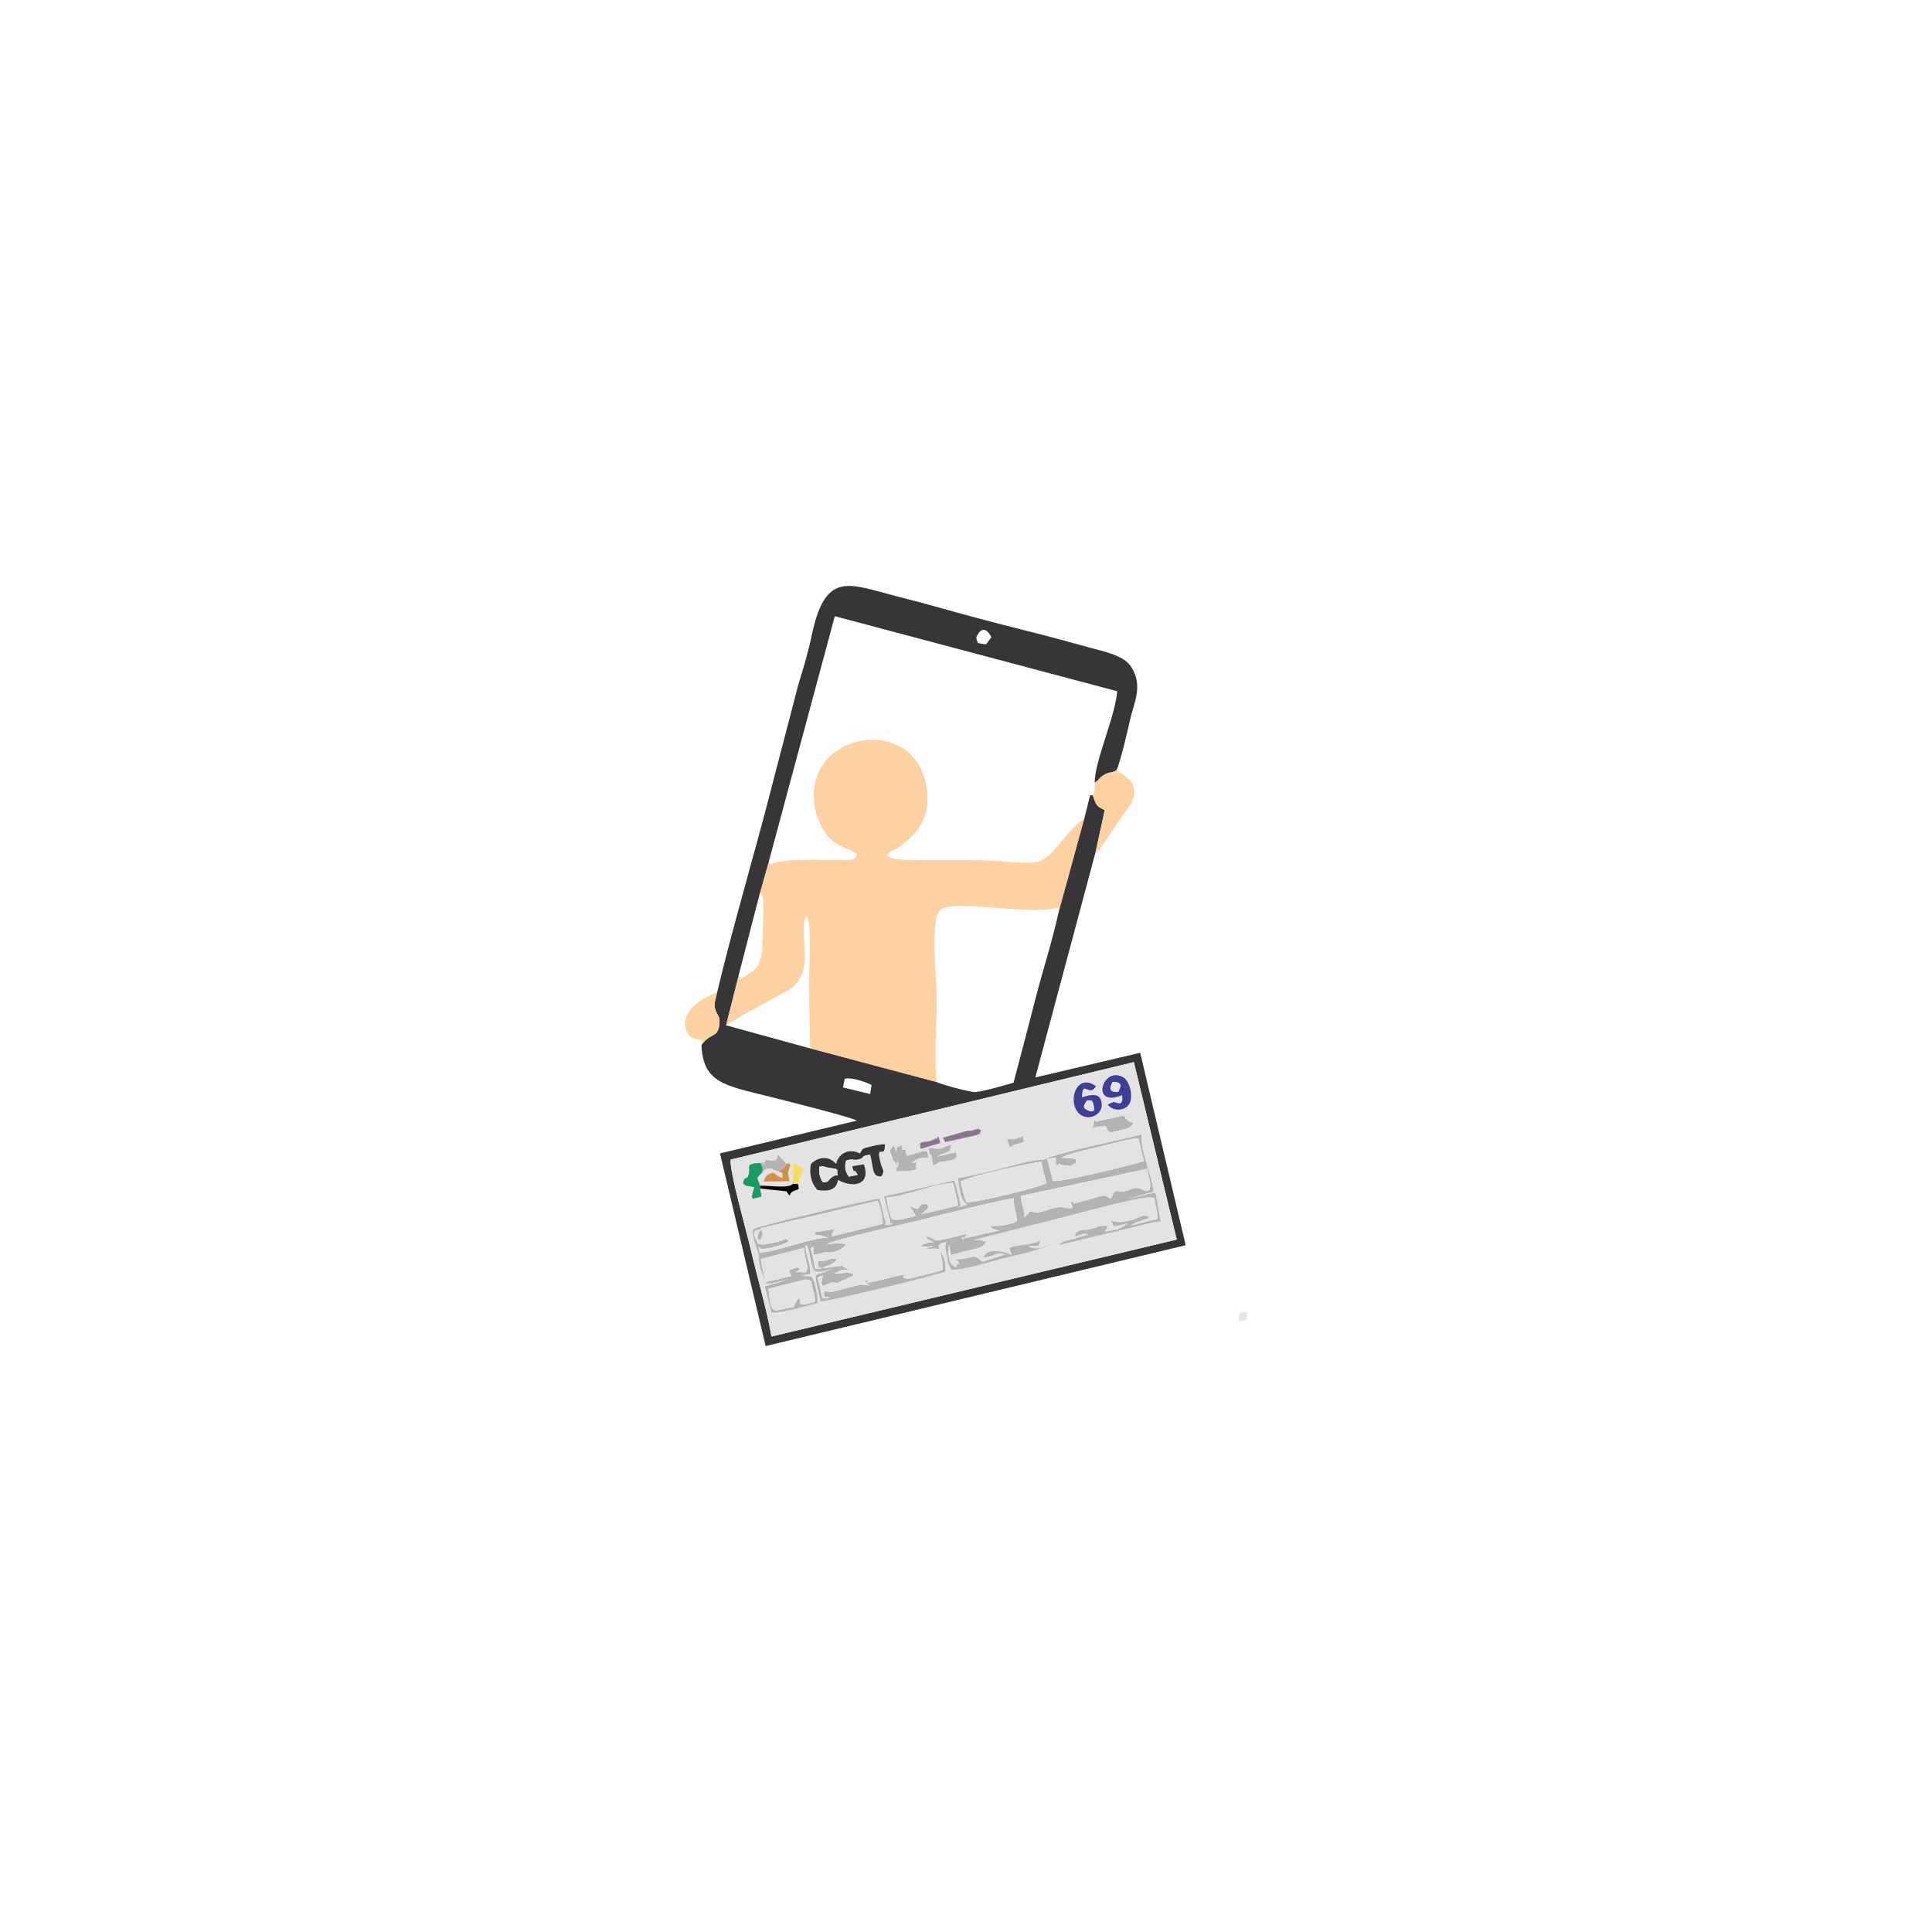 <?xml version="1.0" encoding="UTF-8"?>
<!DOCTYPE svg PUBLIC "-//W3C//DTD SVG 1.1//EN" "http://www.w3.org/Graphics/SVG/1.1/DTD/svg11.dtd">
<!-- Creator: CorelDRAW 2017 -->
<svg xmlns="http://www.w3.org/2000/svg" xml:space="preserve" width="215.9mm" height="215.9mm" version="1.1" style="shape-rendering:geometricPrecision; text-rendering:geometricPrecision; image-rendering:optimizeQuality; fill-rule:evenodd; clip-rule:evenodd"
viewBox="0 0 21590 21590"
 xmlns:xlink="http://www.w3.org/1999/xlink">
 <defs>
  <style type="text/css">
   <![CDATA[
    .fil8 {fill:#050404}
    .fil5 {fill:#189C61}
    .fil1 {fill:#373538}
    .fil4 {fill:#3E4095}
    .fil7 {fill:#8B7692}
    .fil3 {fill:#B4B3B4}
    .fil6 {fill:#CD914C}
    .fil2 {fill:#E5E2E6}
    .fil9 {fill:#F4DE61}
    .fil0 {fill:#FDD1A2}
   ]]>
  </style>
 </defs>
 <g id="Capa_x0020_1">
  <path class="fil0" d="M8595.27 9614.11l-101.59 359.22c30.32,35.72 36.52,50.16 37.96,134.94l-13.36 473.55c-16.81,266.61 -84.45,240 -245.47,365.74l-17.95 -50.74 -142.06 560.52 163.03 -97.84c50.97,-29.36 114.22,-66.71 169.15,-95.69 108.88,-57.44 239.77,-131.59 343.7,-188.1 357.42,-194.36 113.58,-632.96 222.42,-840.14 67.93,86.94 29.22,555.71 28.74,713.96 -0.8,259.34 10.71,509.89 13.66,766.58l1417.76 377.74c-38.85,-198.84 1.38,-736.43 -3.37,-980.32 -4.13,-211.65 -76.54,-821.73 39.56,-950.81 199.16,-112.93 1030.81,74.29 1325.78,-24.99l-7.09 72.49 288.64 -1052.71c-187.97,87.75 -344.73,463.72 -558.91,480.52 -85.11,6.68 -245.72,0.92 -331.01,-9.33 -303.82,-36.5 -1135.26,3.6 -1241.32,-34.19 -89.82,-32 -32.7,-11.82 -68.93,-38.91 32.96,-49.93 52.94,-44.39 110.08,-76.73 42.54,-24.08 51.66,-36.88 81.51,-60.35 184.85,-145.36 292.68,-329.34 248.87,-618.17 -118.16,-779.1 -1209.62,-651.71 -1258.83,37.92 -12.8,179.34 43.9,350.99 125.31,465.91 96.61,136.36 180.77,150.02 353.65,230.92 -11.99,96.88 -88.62,72.67 -194.27,74.08 -199.2,2.66 -648.37,-18.13 -758.43,47.66 -28.84,-20.04 -18.58,31.25 -27.23,-42.73z"/>
  <path class="fil1" d="M8165.26 12958.44l4505.33 -1089.12 479.58 1982.64 -4529.36 1083.55c-55.01,-319.17 -162.71,-673.53 -233.75,-983.51 -43.88,-191.48 -236.62,-859.16 -221.8,-993.56zm1274.69 -903.58c81.37,-19.26 235.22,36.8 299.98,70.1l-16.44 100.81 -303.21 -73.88 19.67 -97.03zm1637.99 -4935.02l-58.64 81.38 -91.6 -15.29c-20.21,-68.43 -29.65,-51.03 8.17,-110.65 0.06,-0.02 65.08,-106.8 142.07,44.56zm-3064.1 3969.59c-15.57,78.71 -41.98,124.58 -19.08,196.89 22.61,71.44 58.93,66.73 42.35,175.3 -21.46,140.56 -105.66,80.94 -198.14,215.92 15.92,417.28 257.35,452.08 718.18,567.12 154.99,38.69 932.92,232.55 1019.79,277.93l-1531.14 366.57 510.08 2152.94 4694.02 -1126.75 -508.04 -2150.37 -1172.04 275.31 674.14 -2522.29 101.92 -466.32c-91.65,-38.42 -96.04,-55.8 -135.05,-164.48l-29.06 -0.29 -66.99 270.6 -288.64 1052.71c-67.77,311.37 -171.86,627.83 -254.04,947.29 -80.02,311.07 -168.19,651.08 -246.02,942.2 -89.08,24.86 -337.14,98.15 -429.22,104.06 -51.9,3.33 -378.2,-85 -425.6,-109.92l-1417.76 -377.74 -940.7 -258.77 142.06 -560.52 238.82 -923.49 101.59 -359.22 733.68 -2728.2 3156.02 838.74c-22.56,285.79 -259.35,800.1 -250.42,1022.91 58.44,-40.52 49.2,-56.46 101.81,-87.3 75.05,-43.97 76.7,-12.3 141.43,-54.15 42.8,-91.02 124.45,-444.8 150.35,-559.52 48.4,-214.42 144.62,-374.88 17.58,-587.78 -78.24,-131.1 -292.31,-174.72 -493.29,-228.74 -181.69,-48.84 -373.45,-103.5 -565.57,-151.65 -375.2,-94.03 -759.63,-193.78 -1132.44,-299.88 -190.56,-54.24 -375.68,-98.28 -565.18,-150.06 -444.83,-121.52 -677.31,-195.67 -817.49,468.98 -41.42,196.39 -98.2,383.97 -152.83,562.31l-300.51 1153.74c-193.07,755.03 -425.04,1522.96 -604.57,2275.92z"/>
  <path class="fil2" d="M10691.93 14161.16c53.69,-55.96 -31.89,44.39 3.45,-26.3 0.5,-1 3.98,-5.55 4.53,-6.6 0.59,-1.13 4.54,-5.81 5.05,-6.97 4.2,-9.58 51.98,41.92 0.74,-26.98 -1.87,-2.51 -25.78,-15.15 -32.19,-17.49 41.48,-6.98 80.34,-8.33 112.57,-13.03l92.85 -20.16c34.93,-2.53 70.19,35.67 100.39,57.75l254.34 -80.74c-95.03,-44.26 -88.4,10.8 -246.42,34.74 62.62,-147.61 309.7,-33.26 319.53,-31.85 -14.49,-46.36 -24.55,-50.79 -20.5,-81.24 85.25,-31.32 260.88,-29.17 341.9,-84.43 -20.12,97.38 -33.45,52.79 -135.14,69.9 79.32,49.31 187.43,-1.73 276.55,-19.29l-286.57 88.08c-87.72,22.83 -184.9,42.82 -279.63,68.22 -118.74,31.85 -458.78,135.59 -572.94,123.64 -47.14,-81.07 -30.26,-64.12 -48.05,-155.49 -17.58,-90.28 -29.75,-95.32 -4.94,-156.2 -207.35,43.89 16.77,102.45 -14.92,332.16 -89.73,41.08 -1292.78,336 -1394.01,334.42 -15.09,-90.92 -57.03,-203.66 -52.21,-293.42l189.28 -68.6c-98.42,15.26 -117.77,45.79 -208.6,20.35 -45.1,-86.66 -38.86,-215.54 -85.89,-293.09 -15.71,23.66 -14.46,11.76 -7.12,60.73 13.98,93.36 55.79,168.73 50.64,265.57 -30.14,6.43 -62.19,12.04 -98.54,22.91l109.26 6.78c47.08,61.5 71.57,212.07 72.11,299.13 -125.31,26.53 -406.21,115.64 -516.1,104.97l-74.61 -292.67 241.37 -67.91c-100.21,7.82 -144.66,44.17 -227.97,33.09 -28.61,-71.41 -70.13,-169.08 -78.52,-257.27l-3.44 -56.08c-11.04,-69.64 -76.14,-190.07 -62.78,-291.64 46.88,-31.39 1304.14,-336.08 1415.62,-341.44l58.9 244.7c25.93,68.98 -34.73,38.91 43.59,52.1 75.91,-74.08 9.67,50.9 15.05,-37.87 0.25,-4.14 -6.3,-37.56 -8.08,-43.69l-61.46 -239.53 784.06 -178.14c22.01,57.62 34.97,117.85 49.04,178.69 25.1,108.52 38.73,103.81 -29.38,130.87l130.93 -40.12c-78.73,-36.92 -96.87,-198.64 -108.8,-294.54 187.98,-34.76 345.6,-72.56 524.83,-118.79 124.42,-32.1 269.97,-77.97 392.04,-86.87 52.12,-3.8 -26.09,15.44 50.13,-5.21 5.35,-1.45 34.68,-13.74 40.62,-16.09 209.91,-83.02 791.84,-195.82 1044.34,-261.27 -21.89,163.67 120.31,466.16 134.48,637.94l-278.82 77.45c113.94,-15.29 189.43,-48.24 300.77,-64.95l56.91 317.69c-88.55,12.35 -196.23,36.42 -276.98,60.37l-866.38 207.79c45.52,-45.68 107.17,-55.55 169.39,-67.91l166.57 -52.18c-65.72,-21.57 -51.7,-3.6 -151.03,20.5 18.01,-104.08 128.41,-48.96 232.26,-97.81l43.01 -14.81c2.39,-0.31 9.03,-0.8 11.65,-1.09l62.83 -5.95c34.45,45.7 -22.43,29.9 -9.22,67.96 85.63,-17.38 184.58,-24.53 244.89,-92.06l-147.41 34 -34.75 -65.56c80.72,29.04 168.23,17.33 266.82,-16.88 5.21,-1.81 10.65,-4.06 15.63,-5.98l64 -27.16c24.24,-6.05 57.42,-1.66 77.56,3.6 -33.49,50.62 11.92,5.17 -54.2,35.06 -43.57,19.68 -91.61,21.83 -147.77,66.81l299.18 -73.86c2.91,-80.09 -26.06,-151.06 -35.16,-233 -6.05,-2.55 -13.78,-5.15 -18.7,-6.2 -123.09,-26.25 -896.8,196.72 -1012.12,221.72l-1004.06 255.96c22,1.81 70.78,-4.57 77.64,-3.72 5.69,0.71 12.15,1.92 17.43,2.91l36.84 12.74c3.86,-5.99 13.49,4.77 19.48,8.57 -43.08,65.19 -72.27,63.6 -249.25,104.18l-137.78 39.21c-17.96,-53.44 -13.97,-82.09 -20.6,-114.86 -28.19,47 -23.64,239.44 81.99,251.73zm-1904.22 -1156.55c54.48,2.99 11.67,-18.11 44.81,15.33 -31.62,115.47 -34,55.54 -8.92,180.77l-290.83 3.23c24.87,-64.43 25.93,-70.12 109.36,-101.85 36.37,27.54 47.09,42.48 100.92,63.54 -4.45,-73.22 20.94,-39.42 -42.18,-77.8 -111.29,-21.25 -21.87,-29.84 -97.46,-29.28 -69.44,0.52 -47.64,10.2 -88.37,49.38 -38.71,31.25 -24.6,21.08 -51.7,56.68l29.95 85.07c86.03,-5.1 324.56,37.75 369.69,-22.77 -15.48,-47.74 -6.19,-0.14 -2.59,-52.38l4.82 -32.26c0.26,-6.55 0.37,-11.56 0.39,-18.56 0.15,-47.92 -7.19,-67.85 -2.55,-126.19 81.21,19.67 32.23,20.27 120.22,63.41 -35.85,70.7 -38.46,93.42 -62.42,171.89l4.49 54.73c-65.58,30 -72.35,12.74 -103.68,73.92l-33.46 -48.5 -293.51 -30.89 15.47 90.59 -101.03 25.12c-9.6,-51.06 -7.92,-14.38 -0.63,-61.48 1.27,-8.18 10.97,-28.22 18.68,-70.39l-71.33 -11.85c-35.02,-8.04 -23.2,-5.59 -51.54,-29.14 12.69,-111.63 59.35,-3.59 67.41,-149.37 2.89,-52.18 -26.88,-72.19 126.23,-80.51 104.32,-14.09 -9.5,66.17 62.09,-36.52l-19.97 -0.78c170.37,39.28 140.28,-20.65 151.98,-57.33l95.66 104.19zm1590.87 -176.73c210.76,27.1 123.64,-10.71 251.76,-33.33 -30.54,101.02 14.36,50.08 -73.79,90.83 -27.09,12.52 -0.02,-5.04 -50.32,17.86 -4.56,2.08 -13.18,15.77 -16.46,10.85 -3.47,-5.2 -11.35,8.01 -16.61,12.55l210.86 -50.09c14.83,67.31 1.25,76.93 -79.69,93.34 -202.03,40.97 -16.06,-32.04 -176.38,54.26l-16 -106.12c-12.7,-42.5 -24.41,28.62 -33.37,-90.15zm-770.1 62.6c45.22,-66.16 14.74,-48.9 117.87,-76.3 56.11,-14.91 104,-26.26 163.11,-27.25 0.66,179.67 -96.72,-15.98 -55.86,180.77 25.34,121.98 60.09,96.91 17.92,177.52 -117.1,15.99 -88.33,-125.52 -128.86,-242.99 -125.85,18.73 -44.21,30.45 -123.51,51.72 -80.72,21.64 -46.17,-17.15 -145.2,14.19l-7.94 35.21c-7.65,74.91 9.31,97.8 37.77,147.71l102.67 -20.76c-60.24,-116.13 -24.16,34.07 -63.43,-97.5l130.98 -22.44c83.77,237.36 -127.69,267.21 -289.08,175.04 -18.06,108.44 -96.08,132.26 -229.03,113.77 -63.8,-65.31 -95.78,-172.93 -75.74,-287.1 10.27,-20.38 136,-130.03 260.42,-29.26 2.97,2.4 9.64,16.06 11.73,12.25 2.12,-3.88 7.59,8.68 11.47,12.95 23.58,-124.34 155.19,-180.36 264.71,-117.53zm376.66 88.46c-23.95,-115.87 -69.24,-103.43 -0.63,-176.56 3.79,2.36 8.16,7.71 9.32,9.61l18.52 54.42c0.31,-2.67 0.77,8.43 3.15,11.69 12.52,-87.89 -3.09,-32.11 61.39,-83.55 14.54,79.2 -29.62,64.76 41.1,47.94 11.83,97.92 -3.87,17.57 20.6,73.7 68.69,-16.86 104.19,-31.77 158.02,-46.08 88.11,-23.42 62.46,22.45 79.94,67.73 -99.54,-1.51 -130.54,4.38 -193.72,57.83 100.97,9.22 43.6,-43.48 55.26,71.57 -144.8,41.74 -122.41,3.13 -213.82,25.92 -37.94,-131.67 -5.11,7.14 12.17,-70.77 8.41,-37.94 31.21,6.96 -8.21,-43.45 20.67,-77.06 -3.09,-0.28 -4.64,-0.24 -2.04,0.05 4.05,96.47 -22.58,0.6 -1.46,-5.25 -10.7,0.78 -15.87,-0.36zm1451.03 -282.01c-9.64,84.09 42.16,46.89 -50.03,82.5 -2.82,1.09 -59.93,9.05 -100.31,42.31l-32.54 -88.69c111.69,-19.22 -13.47,30 182.88,-36.12zm-1153.49 77.02c4.2,-2.08 9.99,-4.66 12.94,-5.46 3.11,-0.85 9.97,-3.81 13.99,-4.74 47.25,-11.03 71.04,1.75 141.46,-39.23 30.92,-17.99 6.64,42.6 23.83,-16.02 1.8,-6.15 8.07,-5.85 12.48,-8.96l20.85 74.41c-270.99,75.82 -220.32,87.01 -225.55,0zm528.81 -138.64c75.76,4.21 52.03,-10.34 92.38,-15.01 60.45,-7.01 9.35,-14.81 56.3,10.16 -9.4,35.96 9.27,36.27 -59.82,57.78l-339.15 75.7 -24.7 -51.49 274.99 -77.14zm1400.62 -22.4c27.21,-160.24 21.55,-77.27 36.49,-77.77l308.65 -68.78c35.9,60.48 46.5,57.52 84.69,74.66l22.96 7.44c-29.52,79 -162.61,75.24 -251.14,108.59 -53.04,-34.68 -20.64,-10.01 -61.49,-77.62 -105,24.86 -70.61,-9.83 -140.16,33.48zm341.99 -573.33c70.93,41.94 110.8,209.65 70.31,289.71 -41.73,82.5 -179.35,99.84 -245.85,15.53 98.23,-55.44 72.51,-13.28 141.49,-14.36 8.95,-14 27.99,-3.49 20.17,-92.37 -362.99,150.06 -220.89,-337.33 13.88,-198.51zm-461.98 222.51c87.56,-28.11 215.48,-64.68 220.34,82.28 3.31,100.42 -122.22,179.51 -225.35,120.77 -174.96,-99.66 -76.95,-498.14 160.68,-326.66 -77.53,132.87 -153.46,-87.19 -155.67,123.61zm-3926.86 696.35c-14.82,134.4 177.92,802.08 221.8,993.56 71.04,309.98 178.74,664.34 233.75,983.51l4529.36 -1083.55 -479.58 -1982.64 -4505.33 1089.12z"/>
  <path class="fil3" d="M8588.2 14401.35l408.57 -102.71c23.66,0.91 6.51,0.03 34.08,4.56 5.11,0.84 12.79,3.56 16.93,4.42 4.2,0.87 11.52,2.83 17.01,5.03 8.45,91.77 43.74,143.75 42.23,236.92 -48.74,5.91 -79.63,27.44 -119.98,26.59 -86.77,-1.84 -14.61,-14.53 -57.93,-67.77 -39.92,27.14 -49.63,90.99 -61.49,97.7 -230.36,29.44 -249.46,128.16 -279.42,-204.74zm-86.32 -331.34l484.01 -124.38c1.14,66.02 10.72,89.3 23.4,147.13 17.28,78.86 19.18,79.48 -3.1,125.46l-111.66 -5.24c56.35,-38.48 28.74,-1.82 42.11,-37.16 -30.05,-12.03 -21.47,-21.3 -78.08,4.83 -67.87,31.33 -40.12,-1.92 -16.47,79.66l-288.73 68.64c-8.52,-43.23 -51.08,-231.42 -51.48,-258.94zm1302.91 -651.09c32.62,41.48 61.63,202.64 59.75,257.51l-566.47 139.62c-14.28,-44.32 1.65,-20.49 7.03,-37.77 11.72,-37.58 53.02,-50.11 -28.01,-36.68l-177.74 29.66c24.14,55.43 -1.71,16.85 60.04,30.63l97.58 30.47c-183.14,-4.78 -551.12,148.84 -768.66,167.08l-11.54 -72.65c54.07,53.99 -4.85,29.53 77.69,27.2 28.43,-0.81 94.47,-18.58 100.37,-20.08 13.68,-3.49 85.94,-24.05 95.9,-28.02 89.02,-35.53 47.99,-57.61 81.75,-28.76 -57.64,-54.41 -62.71,-21.66 -135.28,-1.96 -60.56,16.44 -39.9,9.37 -90.32,18.3 -17.07,3.02 -59.52,11.56 -70.22,12.58 -26.6,2.54 -28.75,5.43 -48.31,-6.86 -18.56,-11.68 -4.88,33.99 -41,-51.91 -41.82,-99.46 -15.08,-95 65.24,-113.89 -5.74,3.7 -26.29,23.72 -28.87,29.44 -47.31,105.11 8.68,85.57 14.93,94.11 4.18,-5.8 8.52,-13.19 10.25,-18.85 12.75,-41.9 26.17,-46.9 -9.73,-112.29l1305.62 -306.88zm1256.21 278.85c61.61,60.47 -13.07,12.09 58.61,42.93l34.42 8.94c3.79,1.06 10.81,-0.26 16.05,0.86l-395.77 88.31c-47.83,-53.34 -23.41,54.8 9.53,-15.48 32.28,-68.89 41.41,33.99 10.59,-34.43 -488.91,127.92 -264.26,53.8 -446.25,26.16 37.14,73.44 -39.51,-1.89 51.04,50.79l34.75 12.67c-3.64,0.57 -74.23,10.94 -77.76,12.34 -75.24,29.76 -26.97,2.07 -70.92,45.56l147.6 -11.67c-41.8,14 -58.21,15.67 -102.69,24.06l37.49 5.52c86.97,4.69 65.41,-11.19 134.48,8.56 14.44,82.46 41.38,168.27 31.6,232.57l-374.79 94.23c-196.28,-9.79 153.31,-102.79 -285.72,6.71 -249.02,62.11 -177.07,28.47 -166.91,10.35 -7.44,9.14 -87.05,-25.93 -5.23,46.68 34.07,30.23 -29.89,-14.26 23.54,11.31l-114.91 -10.71c-36.36,12 -63.91,18.92 -101.66,29.09l-100.93 26.15c-119.09,31.45 -106.1,28.51 -196.93,19.39 -7.1,88.45 11.86,47.35 66.21,78.34 -105.86,12 -85.34,-1.26 -113.6,-124.03 -21.09,-91.63 -52.4,-122.05 41.23,-124.85 -3.67,2.76 -7.66,4.46 -8.21,11.04 -0.8,9.55 -10.53,21.06 -11.01,26.59 -7.31,83.05 -6.47,29.76 10.84,77.02 8.1,-2.78 18.72,-16.57 23.59,-10.22l78.6 -35.7c24.22,-5.85 -13.35,9.51 62.99,9.44l182.31 -86.41c-25.36,-19.35 -14.49,-30.82 -120.15,-25 -79.49,4.38 46.23,2.51 -51.62,7.45l-47.4 -2.95c96.09,-44.93 65.26,-39.49 171.13,-34.77l-76.82 -42.97c-0.62,-1.2 -1.19,-6.44 -1.47,-7.7l-227.91 28.98c22.06,-17.74 56.66,-26.67 77.28,-35.76 28.95,-12.75 42.52,-10.41 88.37,-65.95l-47.53 -7.33c-3.17,0.16 -10.24,0.46 -13.56,0.88 -25.06,3.15 -23.32,21.79 -152.3,30.05 -4.9,66.61 -5.93,49.91 42.25,81.56 -94.83,2.63 -67.37,24.58 -91.03,-88.3 -40.54,-193.49 -46.41,-122.57 0.67,-158.61l-5.16 94.15 128.2 -24.94c92.14,-17.58 -82.36,-2.41 29.02,-2.14 73.72,0.17 172.1,-25.16 208.29,-95.13l-97.26 -11.72c-32.84,3.48 -75.83,15.7 -113.32,11.72 110.61,-56.59 840.86,-217.08 1025.3,-263 354.55,-88.27 699.11,-180.09 1059.11,-249.38 2.08,120.61 34.58,155.42 37.73,260.93 -91.64,35.61 -203.81,59.34 -304,47.82zm-1156.5 -316.1c231,-12.22 498.63,-147.54 744.32,-163.84 18.38,64.95 47.54,181.83 57.35,254.25l-412.89 98.82c4.51,-5.56 12.04,-10.07 16.31,-13.97 64.39,-58.88 60.79,-43.24 64.43,-83.1 -59.62,-51.83 -89.03,3.86 -98.3,8.5 -0.6,0.31 -8.67,59.9 -113.01,-11.31l73.24 116.17c-90.93,20.02 -195.33,58.84 -267.69,37.24 -31.85,-63.49 -50.15,-161.63 -63.76,-242.76zm2918.97 -320.74c9.07,120.27 33.41,122.44 30.43,187.6 -5.25,114.94 -93.75,30.65 -134.39,28.28 -83.08,-4.85 -48.14,8.57 -128.26,30.61 -110.92,30.5 -113.55,-39.23 -156.65,44.74l-13.41 28.57c-1.09,-3.36 -3.95,10.81 -7.43,15.29 -74.38,-44.91 -76.82,-45.59 -191.57,-6.07l-162.87 45.63c-68.7,11.69 -50.9,30.18 -74.73,-12.78 -30.51,33.56 -27.47,-14.03 3.3,76.11 -114.08,13.41 -92.82,-30.88 -221.3,3.09 -104.67,27.67 -147.57,67.31 -254.74,32.36l-61.39 71.83c-4.28,-103.18 -36.1,-143.24 -42.9,-241.67l1415.91 -303.59zm-2088.18 143.5c103.28,-67.04 738.59,-197.18 899.53,-222.96 11.47,41.79 14.63,72.65 25.64,115.24 17.44,67.46 25.12,53.14 28.99,128.22 -95.77,50.14 -780.65,214.24 -887.04,212.9 -22.55,-34.61 -58.69,-184.51 -67.12,-233.4zm1126.34 -266.49c5.35,-3.69 12.45,-7.22 17.03,-9.5 82.21,-40.9 318.15,-93.27 412.21,-115.45 90.18,-21.27 357.23,-95.04 431.41,-91.42l60.03 254.44c-106.46,34.97 -921.34,239.29 -1015.34,220.94l-65.46 -246.34 97.32 -12.65c1.71,2.05 -0.39,6.9 -0.43,8l0.08 59.28c0.04,-2.97 -0.75,10.19 1.21,14.7 5.5,1.65 14.3,0.01 17.23,-0.4 2.52,-0.37 12.22,-0.5 14.78,-1.05l8.22 -19.05c4.83,6.1 10.79,14.53 13.78,18.83l113.11 9.73c5.63,-2.88 10.49,-4.95 15.34,-7.98 4.23,-2.65 9.01,-5.71 12.47,-8.49 40.64,-32.75 16.94,51.62 29.58,-57.72l-36.81 -8.51c-5.68,-0.82 -11.72,-2.03 -18,-2.72l-107.76 -4.64zm-1156.76 229.24c11.93,95.9 30.07,257.62 108.8,294.54l-130.93 40.12c68.11,-27.06 54.48,-22.35 29.38,-130.87 -14.07,-60.84 -27.03,-121.07 -49.04,-178.69l-784.06 178.14 61.46 239.53c1.78,6.13 8.33,39.55 8.08,43.69 -5.38,88.77 60.86,-36.21 -15.05,37.87 -78.32,-13.19 -17.66,16.88 -43.59,-52.1l-58.9 -244.7c-111.48,5.36 -1368.74,310.05 -1415.62,341.44 -13.36,101.57 51.74,222 62.78,291.64l3.44 56.08c8.39,88.19 49.91,185.86 78.52,257.27 83.31,11.08 127.76,-25.27 227.97,-33.09l-241.37 67.91 74.61 292.67c109.89,10.67 390.79,-78.44 516.1,-104.97 -0.54,-87.06 -25.03,-237.63 -72.11,-299.13l-109.26 -6.78c36.35,-10.87 68.4,-16.48 98.54,-22.91 5.15,-96.84 -36.66,-172.21 -50.64,-265.57 -7.34,-48.97 -8.59,-37.07 7.12,-60.73 47.03,77.55 40.79,206.43 85.89,293.09 90.83,25.44 110.18,-5.09 208.6,-20.35l-189.28 68.6c-4.82,89.76 37.12,202.5 52.21,293.42 101.23,1.58 1304.28,-293.34 1394.01,-334.42 31.69,-229.71 -192.43,-288.27 14.92,-332.16 -24.81,60.88 -12.64,65.92 4.94,156.2 17.79,91.37 0.91,74.42 48.05,155.49 114.16,11.95 454.2,-91.79 572.94,-123.64 94.73,-25.4 191.91,-45.39 279.63,-68.22l286.57 -88.08c-89.12,17.56 -197.23,68.6 -276.55,19.29 101.69,-17.11 115.02,27.48 135.14,-69.9 -81.02,55.26 -256.65,53.11 -341.9,84.43 -4.05,30.45 6.01,34.88 20.5,81.24 -9.83,-1.41 -256.91,-115.76 -319.53,31.85 158.02,-23.94 151.39,-79 246.42,-34.74l-254.34 80.74c-30.2,-22.08 -65.46,-60.28 -100.39,-57.75l-92.85 20.16c-32.23,4.7 -71.09,6.05 -112.57,13.03 6.41,2.34 30.32,14.98 32.19,17.49 51.24,68.9 3.46,17.4 -0.74,26.98 -0.51,1.16 -4.46,5.84 -5.05,6.97 -0.55,1.05 -4.03,5.6 -4.53,6.6 -35.34,70.69 50.24,-29.66 -3.45,26.3 -105.63,-12.29 -110.18,-204.73 -81.99,-251.73 6.63,32.77 2.64,61.42 20.6,114.86l137.78 -39.21c176.98,-40.58 206.17,-38.99 249.25,-104.18 -5.99,-3.8 -15.62,-14.56 -19.48,-8.57l-36.84 -12.74c-5.28,-0.99 -11.74,-2.2 -17.43,-2.91 -6.86,-0.85 -55.64,5.53 -77.64,3.72l1004.06 -255.96c115.32,-25 889.03,-247.97 1012.12,-221.72 4.92,1.05 12.65,3.65 18.7,6.2 9.1,81.94 38.07,152.91 35.16,233l-299.18 73.86c56.16,-44.98 104.2,-47.13 147.77,-66.81 66.12,-29.89 20.71,15.56 54.2,-35.06 -20.14,-5.26 -53.32,-9.65 -77.56,-3.6l-64 27.16c-4.98,1.92 -10.42,4.17 -15.63,5.98 -98.59,34.21 -186.1,45.92 -266.82,16.88l34.75 65.56 147.41 -34c-60.31,67.53 -159.26,74.68 -244.89,92.06 -13.21,-38.06 43.67,-22.26 9.22,-67.96l-62.83 5.95c-2.62,0.29 -9.26,0.78 -11.65,1.09l-43.01 14.81c-103.85,48.85 -214.25,-6.27 -232.26,97.81 99.33,-24.1 85.31,-42.07 151.03,-20.5l-166.57 52.18c-62.22,12.36 -123.87,22.23 -169.39,67.91l866.38 -207.79c80.75,-23.95 188.43,-48.02 276.98,-60.37l-56.91 -317.69c-111.34,16.71 -186.83,49.66 -300.77,64.95l278.82 -77.45c-14.17,-171.78 -156.37,-474.27 -134.48,-637.94 -252.5,65.45 -834.43,178.25 -1044.34,261.27 -5.94,2.35 -35.27,14.64 -40.62,16.09 -76.22,20.65 1.99,1.41 -50.13,5.21 -122.07,8.9 -267.62,54.77 -392.04,86.87 -179.23,46.23 -336.85,84.03 -524.83,118.79z"/>
  <path class="fil2" d="M11061 13697.77c100.19,11.52 212.36,-12.21 304,-47.82 -3.15,-105.51 -35.65,-140.32 -37.73,-260.93 -360,69.29 -704.56,161.11 -1059.11,249.38 -184.44,45.92 -914.69,206.41 -1025.3,263 37.49,3.98 80.48,-8.24 113.32,-11.72l97.26 11.72c-36.19,69.97 -134.57,95.3 -208.29,95.13 -111.38,-0.27 63.12,-15.44 -29.02,2.14l-128.2 24.94 5.16 -94.15c-47.08,36.04 -41.21,-34.88 -0.67,158.61 23.66,112.88 -3.8,90.93 91.03,88.3 -48.18,-31.65 -47.15,-14.95 -42.25,-81.56 128.98,-8.26 127.24,-26.9 152.3,-30.05 3.32,-0.42 10.39,-0.72 13.56,-0.88l47.53 7.33c-45.85,55.54 -59.42,53.2 -88.37,65.95 -20.62,9.09 -55.22,18.02 -77.28,35.76l227.91 -28.98c0.28,1.26 0.85,6.5 1.47,7.7l76.82 42.97c-105.87,-4.72 -75.04,-10.16 -171.13,34.77l47.4 2.95c97.85,-4.94 -27.87,-3.07 51.62,-7.45 105.66,-5.82 94.79,5.65 120.15,25l-182.31 86.41c-76.34,0.07 -38.77,-15.29 -62.99,-9.44l-78.6 35.7c-4.87,-6.35 -15.49,7.44 -23.59,10.22 -17.31,-47.26 -18.15,6.03 -10.84,-77.02 0.48,-5.53 10.21,-17.04 11.01,-26.59 0.55,-6.58 4.54,-8.28 8.21,-11.04 -93.63,2.8 -62.32,33.22 -41.23,124.85 28.26,122.77 7.74,136.03 113.6,124.03 -54.35,-30.99 -73.31,10.11 -66.21,-78.34 90.83,9.12 77.84,12.06 196.93,-19.39l100.93 -26.15c37.75,-10.17 65.3,-17.09 101.66,-29.09l114.91 10.71c-53.43,-25.57 10.53,18.92 -23.54,-11.31 -81.82,-72.61 -2.21,-37.54 5.23,-46.68 -10.16,18.12 -82.11,51.76 166.91,-10.35 439.03,-109.5 89.44,-16.5 285.72,-6.71l374.79 -94.23c9.78,-64.3 -17.16,-150.11 -31.6,-232.57 -69.07,-19.75 -47.51,-3.87 -134.48,-8.56l-37.49 -5.52c44.48,-8.39 60.89,-10.06 102.69,-24.06l-147.6 11.67c43.95,-43.49 -4.32,-15.8 70.92,-45.56 3.53,-1.4 74.12,-11.77 77.76,-12.34l-34.75 -12.67c-90.55,-52.68 -13.9,22.65 -51.04,-50.79 181.99,27.64 -42.66,101.76 446.25,-26.16 30.82,68.42 21.69,-34.46 -10.59,34.43 -32.94,70.28 -57.36,-37.86 -9.53,15.48l395.77 -88.31c-5.24,-1.12 -12.26,0.2 -16.05,-0.86l-34.42 -8.94c-71.68,-30.84 3,17.54 -58.61,-42.93z"/>
  <path class="fil2" d="M8499.17 13725.8c35.9,65.39 22.48,70.39 9.73,112.29 -1.73,5.66 -6.07,13.05 -10.25,18.85 -6.25,-8.54 -62.24,11 -14.93,-94.11 2.58,-5.72 23.13,-25.74 28.87,-29.44 -80.32,18.89 -107.06,14.43 -65.24,113.89 36.12,85.9 22.44,40.23 41,51.91 19.56,12.29 21.71,9.4 48.31,6.86 10.7,-1.02 53.15,-9.56 70.22,-12.58 50.42,-8.93 29.76,-1.86 90.32,-18.3 72.57,-19.7 77.64,-52.45 135.28,1.96 -33.76,-28.85 7.27,-6.77 -81.75,28.76 -9.96,3.97 -82.22,24.53 -95.9,28.02 -5.9,1.5 -71.94,19.27 -100.37,20.08 -82.54,2.33 -23.62,26.79 -77.69,-27.2l11.54 72.65c217.54,-18.24 585.52,-171.86 768.66,-167.08l-97.58 -30.47c-61.75,-13.78 -35.9,24.8 -60.04,-30.63l177.74 -29.66c81.03,-13.43 39.73,-0.9 28.01,36.68 -5.38,17.28 -21.31,-6.55 -7.03,37.77l566.47 -139.62c1.88,-54.87 -27.13,-216.03 -59.75,-257.51l-1305.62 306.88z"/>
  <path class="fil2" d="M11407.56 13364.52c6.8,98.43 38.62,138.49 42.9,241.67l61.39 -71.83c107.17,34.95 150.07,-4.69 254.74,-32.36 128.48,-33.97 107.22,10.32 221.3,-3.09 -30.77,-90.14 -33.81,-42.55 -3.3,-76.11 23.83,42.96 6.03,24.47 74.73,12.78l162.87 -45.63c114.75,-39.52 117.19,-38.84 191.57,6.07 3.48,-4.48 6.34,-18.65 7.43,-15.29l13.41 -28.57c43.1,-83.97 45.73,-14.24 156.65,-44.74 80.12,-22.04 45.18,-35.46 128.26,-30.61 40.64,2.37 129.14,86.66 134.39,-28.28 2.98,-65.16 -21.36,-67.33 -30.43,-187.6l-1415.91 303.59z"/>
  <path class="fil2" d="M11861.63 12937.94l107.76 4.64c6.28,0.69 12.32,1.9 18,2.72l36.81 8.51c-12.64,109.34 11.06,24.97 -29.58,57.72 -3.46,2.78 -8.24,5.84 -12.47,8.49 -4.85,3.03 -9.71,5.1 -15.34,7.98l-113.11 -9.73c-2.99,-4.3 -8.95,-12.73 -13.78,-18.83l-8.22 19.05c-2.56,0.55 -12.26,0.68 -14.78,1.05 -2.93,0.41 -11.73,2.05 -17.23,0.4 -1.96,-4.51 -1.17,-17.67 -1.21,-14.7l-0.08 -59.28c0.04,-1.1 2.14,-5.95 0.43,-8l-97.32 12.65 65.46 246.34c94,18.35 908.88,-185.97 1015.34,-220.94l-60.03 -254.44c-74.18,-3.62 -341.23,70.15 -431.41,91.42 -94.06,22.18 -330,74.55 -412.21,115.45 -4.58,2.28 -11.68,5.81 -17.03,9.5z"/>
  <path class="fil2" d="M10735.29 13204.43c8.43,48.89 44.57,198.79 67.12,233.4 106.39,1.34 791.27,-162.76 887.04,-212.9 -3.87,-75.08 -11.55,-60.76 -28.99,-128.22 -11.01,-42.59 -14.17,-73.45 -25.64,-115.24 -160.94,25.78 -796.25,155.92 -899.53,222.96z"/>
  <path class="fil0" d="M12234.55 8747.56c-3.63,60.09 3.6,102.51 -23.72,139.64 39.01,108.68 43.4,126.06 135.05,164.48l-101.92 466.32c49.62,-20.62 19.68,-4.42 52.67,-38.79l273.73 -402.25c252.94,-306.23 -12.66,-408.11 -92.57,-470.85 -64.73,41.85 -66.38,10.18 -141.43,54.15 -52.61,30.84 -43.37,46.78 -101.81,87.3z"/>
  <path class="fil2" d="M9904.5 13381.67c13.61,81.13 31.91,179.27 63.76,242.76 72.36,21.6 176.76,-17.22 267.69,-37.24l-73.24 -116.17c104.34,71.21 112.41,11.62 113.01,11.31 9.27,-4.64 38.68,-60.33 98.3,-8.5 -3.64,39.86 -0.04,24.22 -64.43,83.1 -4.27,3.9 -11.8,8.41 -16.31,13.97l412.89 -98.82c-9.81,-72.42 -38.97,-189.3 -57.35,-254.25 -245.69,16.3 -513.32,151.62 -744.32,163.84z"/>
  <path class="fil1" d="M9155.45 13040.91c30.32,-18.3 63.32,-0.07 93.25,6.22 27.34,5.74 33.26,4.33 50.66,7.65 67.55,12.88 32.18,5.24 56.54,15.65 0.96,127.41 23.06,20.93 -64.75,88.99 -51.21,39.69 -15.67,47.93 -95.57,52.65 -39.99,-60.36 -41.31,-98.79 -40.13,-171.16zm453.03 -150.43c-109.52,-62.83 -241.13,-6.81 -264.71,117.53 -3.88,-4.27 -9.35,-16.83 -11.47,-12.95 -2.09,3.81 -8.76,-9.85 -11.73,-12.25 -124.42,-100.77 -250.15,8.88 -260.42,29.26 -20.04,114.17 11.94,221.79 75.74,287.1 132.95,18.49 210.97,-5.33 229.03,-113.77 161.39,92.17 372.85,62.32 289.08,-175.04l-130.98 22.44c39.27,131.57 3.19,-18.63 63.43,97.5l-102.67 20.76c-28.46,-49.91 -45.42,-72.8 -37.77,-147.71l7.94 -35.21c99.03,-31.34 64.48,7.45 145.2,-14.19 79.3,-21.27 -2.34,-32.99 123.51,-51.72 40.53,117.47 11.76,258.98 128.86,242.99 42.17,-80.61 7.42,-55.54 -17.92,-177.52 -40.86,-196.75 56.52,-1.1 55.86,-180.77 -59.11,0.99 -107,12.34 -163.11,27.25 -103.13,27.4 -72.65,10.14 -117.87,76.3z"/>
  <path class="fil0" d="M7838.97 11677.54c92.48,-134.98 176.68,-75.36 198.14,-215.92 16.58,-108.57 -19.74,-103.86 -42.35,-175.3 -22.9,-72.31 3.51,-118.18 19.08,-196.89 -14.81,2.82 -451.66,160.21 -338.94,442.29 26.63,66.62 92.06,82.23 173.14,88.12l-9.07 57.7z"/>
  <path class="fil2" d="M8588.2 14401.35c29.96,332.9 49.06,234.18 279.42,204.74 11.86,-6.71 21.57,-70.56 61.49,-97.7 43.32,53.24 -28.84,65.93 57.93,67.77 40.35,0.85 71.24,-20.68 119.98,-26.59 1.51,-93.17 -33.78,-145.15 -42.23,-236.92 -5.49,-2.2 -12.81,-4.16 -17.01,-5.03 -4.14,-0.86 -11.82,-3.58 -16.93,-4.42 -27.57,-4.53 -10.42,-3.65 -34.08,-4.56l-408.57 102.71z"/>
  <path class="fil2" d="M8501.88 14070.01c0.4,27.52 42.96,215.71 51.48,258.94l288.73 -68.64c-23.65,-81.58 -51.4,-48.33 16.47,-79.66 56.61,-26.13 48.03,-16.86 78.08,-4.83 -13.37,35.34 14.24,-1.32 -42.11,37.16l111.66 5.24c22.28,-45.98 20.38,-46.6 3.1,-125.46 -12.68,-57.83 -22.26,-81.11 -23.4,-147.13l-484.01 124.38z"/>
  <path class="fil4" d="M12434.26 12091.21c85.3,0.54 110.19,20.9 61.5,110.37 -85.42,3.01 -110.34,-25.94 -61.5,-110.37zm105.96 146.88c7.82,88.88 -11.22,78.37 -20.17,92.37 -68.98,1.08 -43.26,-41.08 -141.49,14.36 66.5,84.31 204.12,66.97 245.85,-15.53 40.49,-80.06 0.62,-247.77 -70.31,-289.71 -234.77,-138.82 -376.87,348.57 -13.88,198.51z"/>
  <path class="fil4" d="M12219.29 12343.79c23.63,100.27 -24.27,66.46 -31,75.41 -88.5,-30.65 -93.37,-46.82 -41,-122.63 33.99,6.33 56.2,-19.83 72,47.22zm-127.17 -81.7c2.21,-210.8 78.14,9.26 155.67,-123.61 -237.63,-171.48 -335.64,227 -160.68,326.66 103.13,58.74 228.66,-20.35 225.35,-120.77 -4.86,-146.96 -132.78,-110.39 -220.34,-82.28z"/>
  <path class="fil3" d="M9985.14 12978.94c5.17,1.14 14.41,-4.89 15.87,0.36 26.63,95.87 20.54,-0.55 22.58,-0.6 1.55,-0.04 25.31,-76.82 4.64,0.24 39.42,50.41 16.62,5.51 8.21,43.45 -17.28,77.91 -50.11,-60.9 -12.17,70.77 91.41,-22.79 69.02,15.82 213.82,-25.92 -11.66,-115.05 45.71,-62.35 -55.26,-71.57 63.18,-53.45 94.18,-59.34 193.72,-57.83 -17.48,-45.28 8.17,-91.15 -79.94,-67.73 -53.83,14.31 -89.33,29.22 -158.02,46.08 -24.47,-56.13 -8.77,24.22 -20.6,-73.7 -70.72,16.82 -26.56,31.26 -41.1,-47.94 -64.48,51.44 -48.87,-4.34 -61.39,83.55 -2.38,-3.26 -2.84,-14.36 -3.15,-11.69l-18.52 -54.42c-1.16,-1.9 -5.53,-7.25 -9.32,-9.61 -68.61,73.13 -23.32,60.69 0.63,176.56z"/>
  <path class="fil5" d="M8494.69 13282.08l-1.4 -32.4 -29.95 -85.07c27.1,-35.6 12.99,-25.43 51.7,-56.68 14.88,-59.21 8.62,-68.99 -17.09,-112.88 -153.11,8.32 -123.34,28.33 -126.23,80.51 -8.06,145.78 -54.72,37.74 -67.41,149.37 28.34,23.55 16.52,21.1 51.54,29.14l71.33 11.85c-7.71,42.17 -17.41,62.21 -18.68,70.39 -7.29,47.1 -8.97,10.42 0.63,61.48l101.03 -25.12 -15.47 -90.59z"/>
  <path class="fil3" d="M12212.11 12612.91c69.55,-43.31 35.16,-8.62 140.16,-33.48 40.85,67.61 8.45,42.94 61.49,77.62 88.53,-33.35 221.62,-29.59 251.14,-108.59l-22.96 -7.44c-38.19,-17.14 -48.79,-14.18 -84.69,-74.66l-308.65 68.78c-14.94,0.5 -9.28,-82.47 -36.49,77.77z"/>
  <path class="fil3" d="M10378.58 12827.88c8.96,118.77 20.67,47.65 33.37,90.15l16 106.12c160.32,-86.3 -25.65,-13.29 176.38,-54.26 80.94,-16.41 94.52,-26.03 79.69,-93.34l-210.86 50.09c5.26,-4.54 13.14,-17.75 16.61,-12.55 3.28,4.92 11.9,-8.77 16.46,-10.85 50.3,-22.9 23.23,-5.34 50.32,-17.86 88.15,-40.75 43.25,10.19 73.79,-90.83 -128.12,22.62 -41,60.43 -251.76,33.33z"/>
  <path class="fil6" d="M8700.87 13087.83c63.12,38.38 37.73,4.58 42.18,77.8 -53.83,-21.06 -64.55,-36 -100.92,-63.54 -83.43,31.73 -84.49,37.42 -109.36,101.85l290.83 -3.23c-25.08,-125.23 -22.7,-65.3 8.92,-180.77 -33.14,-33.44 9.67,-12.34 -44.81,-15.33 -28.05,55.48 -36.27,43.9 -86.84,83.22z"/>
  <path class="fil3" d="M8497.95 12995.05c25.71,43.89 31.97,53.67 17.09,112.88 40.73,-39.18 18.93,-48.86 88.37,-49.38 75.59,-0.56 -13.83,8.03 97.46,29.28 50.57,-39.32 58.79,-27.74 86.84,-83.22l-95.66 -104.19c-11.7,36.68 18.39,96.61 -151.98,57.33l19.97 0.78c-71.59,102.69 42.23,22.43 -62.09,36.52z"/>
  <path class="fil7" d="M10536.5 12712.45l24.7 51.49 339.15 -75.7c69.09,-21.51 50.42,-21.82 59.82,-57.78 -46.95,-24.97 4.15,-17.17 -56.3,-10.16 -40.35,4.67 -16.62,19.22 -92.38,15.01l-274.99 77.14z"/>
  <path class="fil2" d="M9155.45 13040.91c-1.18,72.37 0.14,110.8 40.13,171.16 79.9,-4.72 44.36,-12.96 95.57,-52.65 87.81,-68.06 65.71,38.42 64.75,-88.99 -24.36,-10.41 11.01,-2.77 -56.54,-15.65 -17.4,-3.32 -23.32,-1.91 -50.66,-7.65 -29.93,-6.29 -62.93,-24.52 -93.25,-6.22z"/>
  <path class="fil8" d="M8493.29 13249.68l1.4 32.4 293.51 30.89 33.46 48.5c31.33,-61.18 38.1,-43.92 103.68,-73.92l-4.49 -54.73 -57.87 -5.91c-45.13,60.52 -283.66,17.67 -369.69,22.77z"/>
  <path class="fil9" d="M8862.98 13226.91l57.87 5.91c23.96,-78.47 26.57,-101.19 62.42,-171.89 -87.99,-43.14 -39.01,-43.74 -120.22,-63.41 -4.64,58.34 2.7,78.27 2.55,126.19 -0.02,7 -0.13,12.01 -0.39,18.56l-4.82 32.26c-3.6,52.24 -12.89,4.64 2.59,52.38z"/>
  <path class="fil7" d="M10282.68 12773.95c5.23,87.01 -45.44,75.82 225.55,0l-20.85 -74.41c-4.41,3.11 -10.68,2.81 -12.48,8.96 -17.19,58.62 7.09,-1.97 -23.83,16.02 -70.42,40.98 -94.21,28.2 -141.46,39.23 -4.02,0.93 -10.88,3.89 -13.99,4.74 -2.95,0.8 -8.74,3.38 -12.94,5.46z"/>
  <path class="fil3" d="M11253.29 12733.05l32.54 88.69c40.38,-33.26 97.49,-41.22 100.31,-42.31 92.19,-35.61 40.39,1.59 50.03,-82.5 -196.35,66.12 -71.19,16.9 -182.88,36.12z"/>
  <path class="fil2" d="M12188.29 12419.2c6.73,-8.95 54.63,24.86 31,-75.41 -15.8,-67.05 -38.01,-40.89 -72,-47.22 -52.37,75.81 -47.5,91.98 41,122.63z"/>
  <path class="fil2" d="M12495.76 12201.58c48.69,-89.47 23.8,-109.83 -61.5,-110.37 -48.84,84.43 -23.92,113.38 61.5,110.37z"/>
  <path class="fil2" d="M13843.85 14762.67c99.51,-5.07 84.72,4.13 89.82,-100.34 -97.01,6.41 -85.2,-6.11 -89.82,100.34z"/>
 </g>
</svg>
